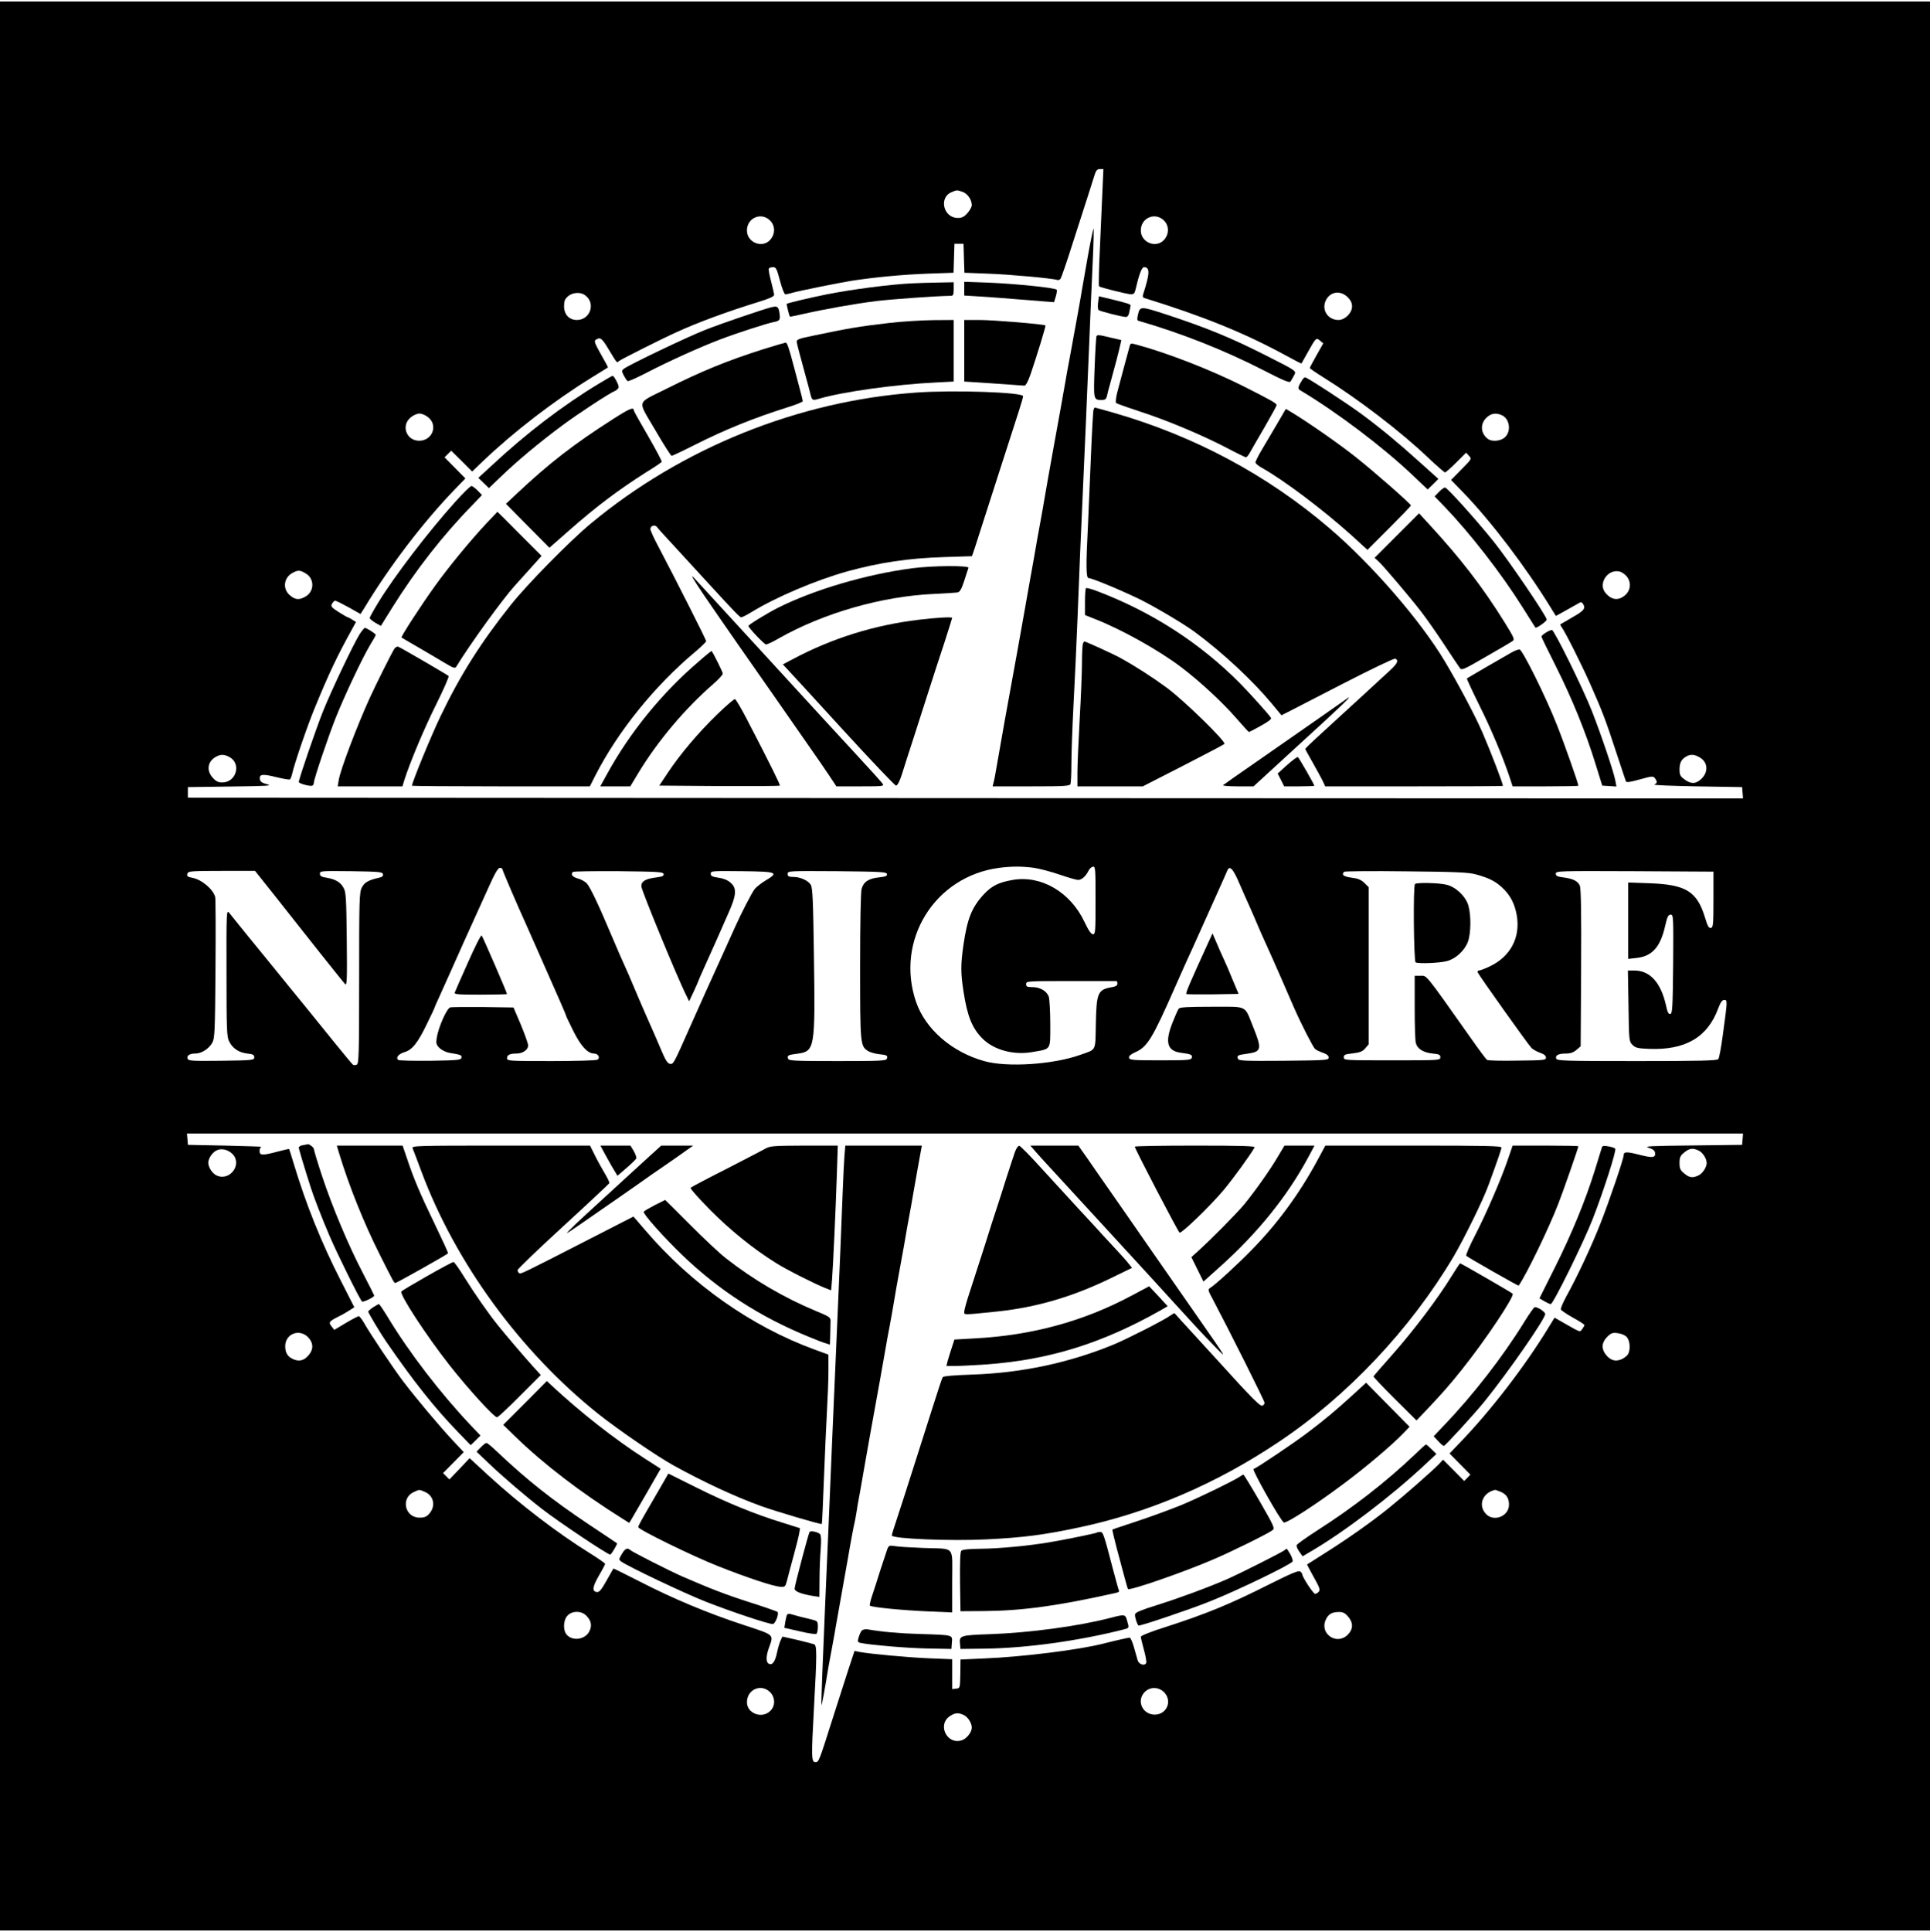 <?xml version="1.0" standalone="no"?>
<!DOCTYPE svg PUBLIC "-//W3C//DTD SVG 20010904//EN"
 "http://www.w3.org/TR/2001/REC-SVG-20010904/DTD/svg10.dtd">
<svg version="1.0" xmlns="http://www.w3.org/2000/svg"
 width="1279pt" height="1280pt" viewBox="0 0 1279 1280"
 preserveAspectRatio="xMidYMid meet">
<g transform="translate(0,1280) scale(0.1,-0.1)"
fill="#000000" stroke="none">
<path d="M0 6400 l0 -6390 6395 0 6395 0 0 6390 0 6390 -6395 0 -6395 0 0
-6390z m7306 5143 c-3 -76 -11 -249 -17 -386 -7 -136 -9 -250 -6 -254 9 -8
186 -52 213 -53 16 0 24 8 28 28 24 103 42 152 57 152 41 0 39 -42 -5 -178 -5
-15 -3 -23 6 -26 389 -120 665 -232 937 -380 57 -31 104 -56 106 -54 1 2 18
32 38 68 58 104 59 105 85 83 l21 -18 -44 -78 c-25 -44 -45 -82 -45 -85 0 -4
40 -31 88 -61 236 -147 517 -362 698 -535 56 -53 106 -96 110 -96 5 0 38 29
74 65 l66 66 19 -21 c19 -21 18 -21 -50 -90 l-69 -70 80 -82 c188 -195 417
-497 582 -766 l33 -53 67 37 c37 21 75 42 85 48 13 8 20 7 27 -4 20 -31 8 -46
-68 -89 -42 -25 -79 -46 -81 -47 -2 -2 1 -9 6 -16 23 -29 135 -252 192 -381
79 -178 101 -235 172 -452 33 -99 61 -185 64 -192 3 -8 29 -5 92 13 82 23 89
23 101 7 16 -23 15 -32 -5 -41 -10 -4 117 -9 282 -12 l300 -5 3 -38 3 -37
-5153 2 -5153 3 0 35 0 35 285 4 c243 3 278 5 240 15 -34 9 -46 17 -48 34 -5
33 18 36 109 13 46 -11 86 -18 90 -15 4 2 11 19 15 37 14 65 103 325 152 442
92 224 148 342 248 522 l23 42 -24 15 c-13 9 -27 16 -30 16 -3 0 -31 16 -61
35 -48 31 -53 37 -44 55 6 11 16 20 21 20 6 0 46 -20 90 -44 l78 -44 23 36
c168 279 393 574 607 795 l65 67 -69 70 -69 70 22 22 22 22 70 -69 69 -69 73
70 c199 190 467 397 713 549 61 38 111 69 113 70 2 2 -11 27 -28 56 -61 108
-66 119 -50 129 28 18 39 10 85 -67 57 -94 52 -88 67 -75 15 12 281 146 383
192 137 63 341 138 543 200 69 21 102 36 102 46 0 8 -9 48 -20 90 -11 41 -18
79 -15 85 4 5 16 9 28 9 20 0 25 -11 46 -90 13 -49 29 -90 35 -90 6 0 27 4 46
10 46 13 307 66 395 80 150 23 337 41 502 47 l172 6 3 96 3 96 30 0 30 0 3
-96 3 -96 157 -6 c141 -5 429 -31 459 -42 6 -2 16 2 21 8 5 7 42 113 81 237
40 124 83 257 95 295 13 39 31 98 42 132 16 54 22 63 43 63 l23 0 -6 -137z
m-927 -14 c33 -12 61 -52 61 -88 0 -12 -13 -35 -29 -53 -22 -25 -37 -32 -64
-32 -94 0 -127 133 -43 170 38 16 36 16 75 3z m-1271 -195 c30 -34 29 -85 -2
-121 -52 -61 -156 -21 -156 60 0 87 101 126 158 61z m2610 0 c30 -34 29 -85
-2 -121 -52 -61 -156 -21 -156 60 0 87 101 126 158 61z m-3842 -489 c74 -51
37 -165 -53 -165 -50 0 -84 35 -85 89 0 37 5 49 26 68 31 26 81 30 112 8z
m5055 -14 c20 -20 29 -39 29 -61 0 -43 -47 -90 -90 -90 -68 0 -112 63 -86 125
27 63 97 75 147 26z m-6092 -797 c65 -54 25 -154 -61 -154 -85 0 -122 100 -57
154 17 15 43 26 59 26 16 0 42 -11 59 -26z m7114 15 c51 -23 63 -104 22 -144
-27 -28 -88 -34 -116 -12 -47 36 -51 97 -10 138 31 31 64 36 104 18z m-7926
-1049 c57 -34 57 -116 0 -151 -43 -26 -70 -24 -106 7 -50 42 -41 117 17 148
36 20 51 20 89 -4z m8751 -16 c34 -39 30 -95 -9 -128 -45 -38 -91 -32 -131 18
-48 59 15 156 92 140 14 -2 35 -16 48 -30z m-9259 -1199 c82 -42 48 -169 -46
-169 -27 0 -42 7 -64 32 -43 48 -33 108 22 138 31 17 54 17 88 -1z m9748 -5
c59 -36 54 -113 -12 -156 -29 -19 -60 -14 -98 17 -22 16 -27 29 -27 62 1 44
12 66 45 85 29 17 56 14 92 -8z m-4413 -730 c38 -6 114 -26 169 -45 55 -19
110 -35 122 -35 23 0 51 25 69 62 6 13 19 24 29 26 16 3 17 -14 17 -222 0
-209 -1 -226 -17 -226 -12 0 -30 26 -57 83 -93 197 -287 310 -475 277 -93 -16
-139 -39 -193 -97 -78 -85 -108 -160 -133 -332 -19 -131 -19 -186 0 -309 25
-164 57 -244 126 -313 76 -76 207 -111 331 -89 126 22 118 9 118 185 0 84 -5
165 -10 182 -14 37 -57 63 -109 63 -34 0 -41 3 -41 20 0 20 7 20 295 20 162 0
298 0 303 0 4 0 7 -8 7 -17 0 -12 -11 -19 -35 -23 -95 -16 -104 -36 -108 -241
-4 -189 6 -169 -104 -208 -179 -64 -485 -84 -636 -41 -215 60 -389 212 -451
391 -140 408 122 832 549 889 82 11 157 11 234 0z m-3524 -10 c0 -8 93 -225
170 -395 10 -22 53 -119 95 -215 42 -96 94 -214 116 -263 21 -48 39 -90 39
-93 0 -3 21 -48 47 -100 50 -102 97 -154 139 -154 28 0 44 -28 23 -41 -8 -5
-146 -9 -306 -9 -281 0 -293 1 -293 19 0 22 19 31 64 31 40 0 76 25 76 53 0
13 -22 74 -48 137 l-49 115 -199 3 c-109 1 -208 0 -220 -2 -23 -6 -79 -132
-90 -203 -5 -36 -3 -45 19 -67 14 -13 42 -27 63 -31 79 -13 85 -15 82 -33 -3
-15 -24 -17 -207 -20 -113 -1 -208 1 -213 6 -16 16 3 39 42 51 52 15 89 62
150 189 28 56 50 104 50 106 0 3 15 37 34 78 18 40 50 111 71 158 21 47 60
135 87 195 28 61 62 137 77 170 15 33 54 120 87 192 43 97 64 133 77 133 9 0
17 -4 17 -10z m4884 -95 c24 -55 55 -126 70 -158 14 -31 37 -85 51 -118 14
-33 38 -88 54 -122 16 -34 61 -136 101 -227 39 -91 79 -181 87 -200 47 -107
125 -259 138 -270 8 -7 32 -18 52 -25 26 -9 38 -19 38 -32 0 -17 -16 -18 -298
-21 -262 -2 -298 0 -303 13 -9 22 -3 25 62 34 95 13 98 30 37 181 -58 143 -30
130 -272 130 -155 0 -211 -3 -219 -12 -6 -7 -24 -48 -41 -91 -53 -133 -37
-190 56 -202 67 -9 75 -13 71 -32 -3 -16 -21 -18 -208 -18 -184 0 -205 2 -208
17 -2 11 10 22 40 36 81 35 114 89 265 432 30 69 66 148 78 175 13 28 56 122
95 210 39 88 92 204 116 258 25 55 49 110 55 124 16 44 39 22 83 -82z m-6391
-82 c73 -93 204 -258 291 -368 88 -110 165 -207 173 -215 12 -13 14 27 11 295
-3 274 -5 314 -21 342 -20 38 -54 58 -114 68 -33 5 -43 11 -43 26 0 19 8 19
207 17 187 -3 208 -5 211 -20 2 -12 -5 -19 -25 -23 -71 -16 -98 -31 -115 -65
-17 -32 -18 -82 -18 -601 0 -509 -2 -567 -16 -573 -9 -3 -19 -4 -24 -1 -4 2
-53 61 -109 130 -56 69 -151 187 -213 263 -62 75 -148 182 -193 237 -45 55
-128 158 -186 228 -57 71 -112 139 -121 150 -17 21 -18 2 -17 -398 0 -375 2
-424 17 -454 23 -47 64 -74 120 -81 39 -4 47 -9 47 -25 0 -19 -8 -20 -218 -23
-193 -2 -218 -1 -224 14 -7 20 13 34 52 34 41 0 90 32 112 72 16 30 18 72 21
487 2 250 1 465 -2 478 -13 51 -90 116 -151 127 -34 6 -39 11 -32 31 6 13 37
15 226 15 l221 0 133 -167z m2575 146 c2 -12 -8 -17 -46 -22 -74 -9 -102 -25
-102 -59 0 -25 245 -620 300 -727 l17 -35 32 68 c17 37 31 69 31 71 0 2 13 32
29 67 16 35 57 126 91 203 34 77 68 154 75 170 56 124 60 171 15 208 -18 16
-48 28 -80 32 -40 6 -50 11 -50 26 0 19 8 19 208 17 234 -3 246 -8 155 -62
-28 -17 -61 -43 -72 -57 -20 -26 -90 -162 -131 -254 -12 -27 -55 -122 -95
-210 -97 -213 -100 -220 -200 -444 -113 -255 -112 -253 -136 -249 -15 2 -30
26 -58 93 -21 50 -50 117 -65 150 -15 33 -52 118 -83 190 -30 71 -61 144 -68
160 -45 100 -73 163 -118 270 -79 188 -136 308 -159 333 -12 12 -39 27 -60 32
-35 10 -48 27 -31 43 4 4 140 6 302 5 262 -3 296 -5 299 -19z m1480 0 c2 -13
-9 -17 -52 -22 -69 -7 -103 -29 -116 -76 -6 -22 -10 -222 -10 -514 0 -514 1
-528 52 -560 12 -8 45 -18 72 -21 55 -6 61 -9 53 -31 -6 -13 -47 -15 -327 -15
-280 0 -321 2 -327 15 -8 22 -2 26 62 34 115 16 118 32 109 646 -5 370 -9 454
-21 473 -18 29 -70 52 -118 52 -28 0 -35 4 -35 20 0 20 5 20 327 18 292 -3
328 -5 331 -19z m3902 -2 c84 -23 127 -44 171 -84 55 -50 86 -106 100 -185 27
-148 -41 -277 -181 -342 -30 -14 -61 -26 -69 -26 -7 0 -11 -6 -8 -13 7 -18
334 -478 356 -500 10 -10 35 -24 57 -32 26 -9 39 -19 39 -32 0 -17 -13 -18
-190 -20 -104 -2 -195 0 -201 5 -6 4 -55 70 -109 147 -308 436 -288 410 -331
410 l-39 0 0 -210 c0 -115 3 -222 8 -237 10 -37 50 -62 111 -68 43 -4 51 -8
51 -25 0 -20 -7 -20 -320 -20 -313 0 -320 0 -320 20 0 17 9 21 60 26 47 6 64
12 82 33 l23 27 0 520 0 521 -28 28 c-22 21 -42 30 -85 35 -53 7 -69 19 -50
39 5 4 190 6 413 3 322 -3 416 -7 460 -20z m1575 -167 c0 -166 -2 -185 -17
-188 -13 -3 -22 12 -38 66 -53 176 -126 221 -367 230 l-143 5 0 -253 0 -253
54 6 c105 11 160 72 192 217 13 57 20 70 35 70 19 0 19 -11 17 -327 -3 -290
-5 -328 -19 -331 -12 -2 -19 12 -28 55 -34 153 -106 233 -211 233 l-42 0 4
-235 c3 -229 4 -235 26 -257 19 -20 35 -24 107 -27 244 -10 391 76 462 269 15
40 26 55 39 55 23 0 22 -3 -8 -225 -11 -85 -25 -161 -31 -167 -7 -10 -127 -13
-539 -13 -475 0 -529 2 -535 16 -8 22 14 34 64 34 30 0 50 7 70 24 l28 24 3
518 c2 359 -1 527 -8 545 -13 32 -47 48 -112 56 -38 5 -48 10 -48 24 0 19 18
19 523 17 l522 -3 0 -185z m193 -1587 l-3 -38 -330 -4 c-279 -3 -324 -5 -290
-15 29 -9 41 -19 43 -34 5 -33 -17 -35 -107 -12 -82 21 -101 20 -101 -4 0 -23
-97 -308 -154 -452 -58 -148 -155 -356 -226 -483 -22 -41 -39 -80 -36 -87 2
-6 39 -31 80 -54 42 -23 76 -45 76 -49 0 -4 -7 -16 -15 -27 -16 -21 -6 -25
-127 44 l-56 32 -38 -62 c-154 -254 -388 -559 -593 -770 l-65 -68 69 -70 69
-70 -20 -21 -21 -21 -70 71 -70 70 -29 -31 c-37 -39 -227 -206 -324 -284 -110
-90 -282 -211 -422 -299 -68 -43 -124 -79 -126 -80 -1 -1 19 -39 44 -84 38
-67 44 -84 34 -96 -7 -8 -18 -15 -25 -15 -12 0 -85 112 -85 129 0 5 -6 13 -13
19 -10 9 -58 -11 -198 -81 -269 -136 -429 -201 -696 -287 -90 -28 -163 -57
-163 -64 0 -6 9 -45 20 -85 12 -41 18 -80 16 -88 -9 -23 -49 -11 -57 17 -4 14
-15 53 -25 88 -10 34 -22 62 -28 62 -9 0 -106 -22 -176 -40 -161 -41 -537 -88
-790 -98 l-155 -7 -1 -95 c-2 -95 -2 -95 -28 -98 l-26 -3 0 99 0 99 -152 6
c-145 6 -388 29 -461 42 l-34 7 -41 -124 c-22 -67 -70 -217 -107 -333 -87
-275 -89 -280 -111 -280 -27 0 -28 30 -10 357 20 361 20 417 1 424 -8 3 -58
16 -112 29 l-98 22 -12 -26 c-7 -14 -17 -49 -23 -77 -13 -63 -30 -87 -53 -78
-21 8 -22 47 -3 102 34 96 45 86 -169 157 -240 79 -462 172 -684 286 -96 49
-175 88 -176 87 -1 -2 -22 -38 -46 -81 -34 -61 -48 -77 -64 -75 -33 5 -29 34
14 109 23 39 41 74 41 78 0 4 -46 36 -102 71 -213 132 -465 325 -670 513
l-126 116 -67 -71 -67 -70 -21 21 -21 21 68 69 69 70 -73 78 c-86 92 -240 275
-326 388 -65 85 -225 324 -264 394 -13 22 -28 41 -32 41 -5 0 -44 -20 -86 -45
l-77 -46 -17 22 c-22 26 -18 34 35 61 23 11 59 31 79 44 l36 23 -84 165 c-134
261 -236 515 -319 791 -15 50 -28 91 -29 92 -2 2 -36 -6 -77 -17 -102 -27
-119 -26 -119 5 0 14 6 26 13 27 6 1 -100 5 -238 8 l-250 5 -3 38 -3 37 5156
0 5156 0 -3 -37z m-10008 -98 c67 -67 -14 -181 -102 -144 -30 12 -58 55 -58
86 1 27 24 64 51 79 32 19 78 9 109 -21z m9719 21 c27 -14 51 -53 51 -82 0
-28 -28 -70 -55 -82 -39 -18 -60 -15 -94 14 -26 21 -31 33 -31 69 0 36 5 48
31 69 35 29 58 32 98 12z m-9218 -1235 c35 -36 38 -77 8 -115 -31 -39 -63 -49
-104 -32 -39 17 -55 42 -55 88 1 81 93 117 151 59z m8741 -1 c20 -25 24 -81 7
-112 -6 -11 -26 -26 -44 -34 -41 -17 -73 -7 -104 32 -30 39 -27 79 9 116 27
27 36 30 73 25 26 -4 48 -14 59 -27z m-7967 -1024 c59 -25 74 -93 31 -143 -19
-22 -32 -28 -66 -28 -98 0 -126 131 -37 170 40 18 32 17 72 1z m7130 0 c38
-16 55 -42 55 -85 0 -79 -105 -118 -156 -58 -50 58 -17 138 64 156 1 1 18 -5
37 -13z m-6060 -820 c33 -33 40 -67 20 -105 -27 -54 -110 -66 -149 -22 -26 29
-24 97 5 127 31 33 91 33 124 0z m5049 -7 c35 -41 34 -83 -3 -120 -71 -71
-185 4 -147 96 17 40 40 54 88 55 28 0 42 -7 62 -31z m-3826 -505 c30 -35 30
-87 -3 -119 -54 -55 -155 -18 -155 57 0 88 100 127 158 62z m2610 0 c51 -58
12 -144 -66 -144 -74 0 -118 79 -76 138 34 48 102 51 142 6z m-1329 -148 c27
-14 51 -53 51 -82 0 -30 -34 -74 -66 -84 -100 -33 -166 107 -76 162 33 21 55
22 91 4z"/>
<path d="M7210 11108 c-18 -101 -36 -203 -40 -228 -7 -46 -43 -244 -80 -445
-12 -60 -25 -135 -30 -165 -8 -47 -49 -276 -80 -445 -30 -167 -43 -239 -55
-310 -7 -44 -21 -120 -30 -170 -16 -86 -24 -131 -44 -247 -5 -29 -19 -107 -31
-173 -12 -66 -25 -142 -30 -170 -5 -27 -16 -90 -25 -140 -9 -49 -20 -112 -25
-140 -5 -27 -23 -126 -40 -220 -17 -93 -35 -192 -40 -220 -5 -27 -18 -104 -30
-170 -12 -66 -25 -142 -30 -170 -4 -27 -11 -62 -15 -77 l-7 -28 255 0 c223 0
256 2 261 16 3 9 6 67 6 131 0 63 6 239 14 392 8 152 20 404 26 561 10 268 19
485 55 1285 8 182 19 449 25 595 6 146 15 366 21 489 6 122 8 225 6 227 -2 2
-19 -78 -37 -178z"/>
<path d="M6050 10923 c-144 -6 -411 -41 -575 -74 -105 -21 -256 -57 -261 -62
-3 -3 16 -79 21 -85 1 -1 41 7 89 18 136 31 338 67 480 85 107 13 405 34 494
35 19 0 22 5 22 45 l0 45 -102 -2 c-57 -1 -132 -3 -168 -5z"/>
<path d="M6390 10888 l0 -46 98 -6 c53 -3 158 -11 232 -17 74 -6 164 -13 200
-16 l65 -5 12 39 c6 21 9 41 5 44 -14 13 -275 39 -442 46 l-170 6 0 -45z"/>
<path d="M7277 10796 c-3 -23 -2 -45 3 -50 8 -8 153 -45 181 -46 11 0 19 11
23 33 3 17 7 36 8 41 3 10 -14 16 -138 46 l-72 17 -5 -41z"/>
<path d="M5106 10763 c-57 -15 -327 -107 -431 -148 -118 -46 -502 -230 -539
-257 -17 -14 -17 -16 -2 -46 9 -17 20 -33 25 -37 6 -3 65 24 133 59 134 70
355 170 483 218 110 42 309 106 351 114 43 8 47 15 39 64 -7 41 -14 44 -59 33z"/>
<path d="M7542 10719 c-7 -30 -7 -41 1 -44 286 -82 576 -198 826 -326 134 -69
176 -87 183 -77 5 7 15 25 23 40 17 31 23 27 -180 130 -239 121 -392 184 -665
274 -169 55 -175 56 -188 3z"/>
<path d="M5890 10660 c-198 -23 -279 -37 -506 -85 -89 -18 -104 -24 -104 -39
0 -11 17 -73 60 -231 12 -44 26 -95 30 -113 11 -45 14 -47 57 -34 156 46 504
95 776 108 l117 6 0 204 0 204 -137 -1 c-76 -1 -208 -9 -293 -19z"/>
<path d="M6390 10476 l0 -204 95 -6 c52 -3 139 -9 193 -13 53 -4 103 -8 111
-8 9 0 25 30 42 80 44 130 101 316 97 319 -9 8 -346 36 -435 36 l-103 0 0
-204z"/>
<path d="M7266 10572 c-2 -4 -8 -97 -12 -206 -8 -216 -8 -216 48 -216 22 0 29
6 34 28 3 15 12 50 20 77 25 90 62 229 68 261 l7 31 -70 16 c-78 19 -88 20
-95 9z"/>
<path d="M5060 10487 c-239 -76 -409 -145 -646 -264 -200 -100 -191 -68 -73
-270 55 -95 105 -173 110 -173 5 0 75 33 156 74 205 103 392 178 611 247 56
17 102 36 102 41 0 4 -9 43 -21 86 -11 42 -27 102 -35 132 -36 137 -47 170
-58 170 -6 -1 -72 -20 -146 -43z"/>
<path d="M7486 10506 c-7 -24 -60 -222 -83 -309 -8 -33 -11 -62 -7 -67 5 -4
74 -29 154 -55 183 -59 415 -157 575 -240 68 -36 128 -65 132 -65 4 0 15 12
24 28 8 15 52 91 97 168 45 78 82 145 82 150 0 12 -36 32 -220 125 -215 108
-500 219 -702 274 -44 12 -47 12 -52 -9z"/>
<path d="M3972 10260 c-241 -145 -486 -332 -714 -545 l-88 -81 35 -34 35 -34
68 65 c113 110 265 237 422 353 98 73 313 214 344 225 14 6 26 18 26 27 0 17
-31 74 -40 74 -3 0 -42 -22 -88 -50z"/>
<path d="M8633 10288 c-31 -49 -35 -63 -18 -73 245 -146 550 -377 746 -563
l100 -95 36 35 35 35 -129 116 c-140 126 -255 221 -378 312 -91 68 -363 245
-376 245 -4 0 -11 -6 -16 -12z"/>
<path d="M6070 10199 c-778 -55 -1551 -366 -2155 -868 -140 -116 -423 -404
-530 -539 -198 -248 -335 -465 -464 -734 -62 -128 -191 -442 -191 -464 0 -2
265 -4 589 -4 l590 0 36 71 c150 294 394 596 663 821 39 33 72 65 72 70 0 9
-204 413 -316 625 -30 56 -54 109 -54 118 0 22 31 31 44 13 6 -9 57 -65 112
-124 55 -60 156 -170 224 -244 190 -207 213 -230 223 -230 5 0 35 15 66 34
167 102 430 213 638 271 213 58 397 86 636 94 l188 6 19 55 c18 58 45 139 180
560 45 140 95 295 111 344 16 49 29 95 29 101 0 26 -458 42 -710 24z"/>
<path d="M4065 10025 c-265 -169 -427 -295 -646 -501 l-66 -62 144 -146 144
-145 131 115 c183 161 326 268 510 385 54 33 100 64 103 69 3 4 -38 81 -90
171 -52 89 -95 166 -95 170 0 24 -29 12 -135 -56z"/>
<path d="M7246 10083 c-2 -10 -10 -142 -16 -293 -6 -151 -15 -361 -20 -466
-14 -274 -13 -354 4 -354 23 0 233 -88 348 -145 105 -53 290 -163 358 -214
180 -133 377 -316 504 -468 l68 -82 42 21 c22 11 189 97 369 190 181 93 335
167 343 164 25 -10 15 -32 -34 -77 -26 -24 -101 -93 -167 -154 -157 -144 -235
-216 -323 -296 -39 -36 -72 -68 -72 -71 0 -3 22 -43 49 -90 26 -46 56 -101 66
-121 l17 -37 589 0 c324 0 589 1 589 3 0 15 -78 220 -135 352 -45 105 -158
319 -250 473 -161 270 -486 645 -768 885 -411 351 -892 608 -1426 762 -67 19
-124 35 -126 35 -2 0 -6 -8 -9 -17z"/>
<path d="M8464 9993 c-32 -54 -77 -131 -101 -171 -24 -40 -43 -78 -43 -86 0
-7 19 -23 43 -36 146 -82 399 -273 586 -440 l113 -103 144 144 c79 79 144 146
144 150 0 10 -242 223 -365 320 -106 85 -322 235 -427 298 l-37 22 -57 -98z"/>
<path d="M3016 9474 c-174 -193 -403 -492 -508 -664 -32 -52 -58 -99 -58 -105
0 -5 17 -19 37 -31 l37 -21 77 124 c154 246 334 477 528 675 l65 68 -29 30
c-16 16 -34 30 -41 30 -7 0 -56 -48 -108 -106z"/>
<path d="M9535 9540 l-28 -29 66 -68 c168 -175 374 -439 516 -665 46 -73 85
-134 86 -136 6 -7 75 41 75 53 0 22 -253 394 -350 515 -123 153 -310 360 -324
360 -7 0 -25 -13 -41 -30z"/>
<path d="M3223 9332 c-111 -119 -252 -291 -341 -415 -94 -131 -227 -336 -221
-341 2 -2 49 -29 104 -61 55 -32 134 -78 175 -103 67 -40 76 -43 85 -27 89
146 306 446 387 535 13 14 58 64 100 111 l77 86 -146 146 c-80 81 -146 147
-147 146 0 -1 -33 -35 -73 -77z"/>
<path d="M9257 9252 l-148 -148 27 -24 c35 -33 208 -237 280 -330 32 -41 100
-138 151 -215 51 -77 98 -149 106 -159 13 -19 21 -16 174 73 88 50 168 97 177
104 15 11 9 23 -52 122 -148 238 -292 424 -500 650 l-68 74 -147 -147z"/>
<path d="M6045 9035 c-304 -40 -648 -141 -890 -262 -74 -38 -195 -112 -195
-120 0 -12 105 -123 117 -123 7 0 46 18 85 41 297 168 684 279 1029 294 74 4
143 8 155 10 15 3 26 22 44 77 13 40 25 79 28 86 6 16 -236 15 -373 -3z"/>
<path d="M4661 8863 c57 -84 160 -232 228 -330 113 -161 350 -501 494 -708 31
-44 80 -115 108 -157 l52 -78 159 0 c153 0 159 1 146 19 -7 10 -87 99 -178
197 -91 98 -362 393 -601 654 -240 261 -453 493 -473 515 -23 24 3 -20 65
-112z"/>
<path d="M7196 8903 c-3 -4 -6 -45 -6 -92 l0 -86 73 -29 c174 -69 416 -204
564 -316 118 -89 271 -230 360 -332 47 -54 87 -98 90 -98 2 0 37 18 78 41 47
26 73 45 68 52 -10 19 -143 166 -203 227 -267 270 -590 478 -956 616 -34 13
-64 20 -68 17z"/>
<path d="M6090 8694 c-295 -35 -574 -122 -834 -260 l-68 -36 30 -32 c16 -17
182 -197 368 -401 186 -203 345 -370 352 -370 9 0 24 28 39 75 13 41 47 149
77 240 29 91 77 239 106 330 29 91 75 232 102 313 26 82 48 151 48 153 0 8
-104 2 -220 -12z"/>
<path d="M2383 8598 c-41 -66 -185 -368 -243 -512 -46 -116 -160 -447 -160
-467 0 -11 78 -31 90 -24 6 3 10 12 10 20 0 22 93 299 145 430 56 141 178 400
229 484 20 32 36 61 36 65 0 7 -61 46 -72 46 -4 0 -20 -19 -35 -42z"/>
<path d="M10245 8609 c-16 -10 -30 -22 -30 -26 0 -5 43 -93 96 -198 108 -216
197 -434 262 -645 l45 -145 47 -3 47 -3 -7 38 c-10 57 -96 311 -156 463 -57
146 -248 533 -264 536 -5 1 -23 -6 -40 -17z"/>
<path d="M7176 8534 c-3 -9 -6 -66 -6 -127 0 -62 -7 -229 -15 -372 -8 -143
-15 -302 -15 -352 l0 -93 217 0 216 0 266 136 c146 75 270 140 275 145 14 13
-264 285 -380 371 -95 70 -203 140 -315 202 -42 23 -224 106 -233 106 -2 0 -7
-7 -10 -16z"/>
<path d="M2613 8501 c-18 -28 -126 -244 -163 -326 -83 -182 -194 -474 -205
-542 l-7 -43 215 0 214 0 13 43 c37 116 131 341 211 501 49 99 86 183 82 187
-11 10 -314 186 -333 194 -9 3 -20 -3 -27 -14z"/>
<path d="M10015 8476 c-22 -13 -97 -56 -165 -95 -69 -40 -126 -74 -129 -76 -2
-2 35 -82 82 -177 80 -160 155 -339 202 -480 l19 -58 218 0 c120 0 218 2 218
4 0 14 -93 279 -142 402 -73 186 -228 498 -248 501 -8 1 -33 -8 -55 -21z"/>
<path d="M4635 8421 c-245 -208 -462 -474 -614 -753 l-43 -78 100 0 99 0 53
88 c129 213 310 428 498 591 34 30 62 60 62 68 0 10 -57 125 -74 150 -1 1 -38
-28 -81 -66z"/>
<path d="M8910 8160 c-29 -21 -306 -214 -595 -415 -110 -76 -204 -142 -210
-147 -5 -4 39 -8 97 -8 l105 0 254 233 c352 321 430 397 349 337z"/>
<path d="M4754 8068 c-125 -121 -246 -264 -327 -386 l-58 -87 397 -3 c218 -1
399 0 402 3 4 4 -56 127 -216 435 -38 74 -75 136 -81 138 -6 2 -58 -43 -117
-100z"/>
<path d="M8530 7732 l-63 -57 22 -43 21 -42 100 0 c55 0 100 2 100 4 0 8 -102
186 -109 190 -4 3 -36 -21 -71 -52z"/>
<path d="M3102 6425 c-45 -101 -85 -191 -88 -200 -5 -13 16 -15 170 -15 97 0
176 2 176 4 0 9 -161 381 -168 388 -5 5 -45 -75 -90 -177z"/>
<path d="M8003 6546 c-121 -265 -147 -325 -141 -332 3 -2 82 -3 176 -2 l170 3
-38 90 c-20 50 -47 113 -60 140 -13 28 -35 77 -49 111 l-26 60 -32 -70z"/>
<path d="M9377 6943 c-13 -12 -8 -511 4 -519 17 -10 156 -5 206 8 58 14 117
68 140 126 21 56 23 174 4 242 -17 60 -82 123 -144 138 -49 13 -199 16 -210 5z"/>
<path d="M2008 5213 c-16 -2 -28 -10 -28 -16 0 -10 40 -142 80 -267 19 -60 74
-202 122 -314 50 -118 201 -423 217 -439 7 -7 81 29 81 39 0 2 -33 68 -74 147
-97 185 -204 441 -272 646 -30 91 -54 171 -54 178 0 11 -33 36 -42 32 -2 -1
-15 -4 -30 -6z"/>
<path d="M2246 5163 c65 -216 166 -468 272 -678 94 -187 93 -185 103 -185 7 0
337 185 348 196 3 2 -37 88 -87 192 -96 198 -141 304 -186 440 l-28 82 -218 0
-218 0 14 -47z"/>
<path d="M2734 5193 c4 -9 30 -78 58 -153 226 -606 655 -1194 1172 -1607 132
-105 389 -281 501 -343 202 -111 404 -205 575 -267 105 -38 401 -125 406 -120
2 2 8 133 14 293 6 159 15 361 20 449 5 88 10 210 10 270 l0 110 -93 34 c-418
153 -815 433 -1119 788 l-80 93 -287 -147 c-453 -232 -459 -235 -470 -228 -6
3 -11 12 -11 20 0 7 136 138 303 291 166 152 303 281 305 285 2 5 -12 35 -31
66 -19 32 -49 86 -66 121 l-31 62 -591 0 c-553 0 -591 -1 -585 -17z"/>
<path d="M3996 5178 c9 -18 35 -63 56 -101 l40 -67 60 52 c33 28 62 57 65 63
2 7 -6 29 -17 49 l-22 36 -99 0 -100 0 17 -32z"/>
<path d="M4308 5143 c-40 -36 -125 -114 -188 -172 -63 -58 -140 -128 -170
-156 -30 -27 -57 -52 -60 -55 -3 -3 -35 -33 -72 -67 -36 -35 -64 -63 -61 -63
2 0 39 24 82 54 273 189 352 244 403 280 31 23 105 74 165 115 59 41 126 87
147 103 l40 28 -106 0 -106 0 -74 -67z"/>
<path d="M5065 5186 c-22 -12 -139 -73 -260 -135 -121 -61 -224 -116 -228
-120 -5 -5 54 -71 130 -148 134 -135 289 -260 436 -351 69 -44 250 -135 324
-165 l41 -16 6 72 c7 92 24 457 32 700 l6 187 -223 0 c-215 -1 -226 -2 -264
-24z"/>
<path d="M5596 5138 c-3 -40 -8 -140 -11 -223 -7 -200 -22 -545 -40 -960 -20
-466 -43 -980 -55 -1285 -6 -140 -15 -358 -21 -485 -17 -389 -28 -679 -25
-682 2 -3 23 108 46 252 5 28 16 88 25 135 9 47 20 110 25 140 5 30 23 132 40
225 17 94 35 195 40 225 14 85 40 223 45 240 2 8 6 33 10 55 3 22 15 92 27
155 11 63 24 135 28 160 7 44 47 265 105 585 9 50 22 126 30 170 7 44 21 118
30 165 9 47 20 110 25 140 9 56 27 159 55 310 9 47 20 110 25 140 5 30 16 93
25 140 9 47 20 110 25 140 5 30 19 107 30 170 11 63 23 125 25 138 l4 22 -253
0 -254 0 -6 -72z"/>
<path d="M6726 5168 c-8 -24 -34 -101 -57 -173 -22 -71 -51 -161 -64 -200 -13
-38 -49 -151 -80 -250 -32 -99 -75 -233 -96 -297 -22 -65 -39 -127 -39 -138 0
-23 -15 -23 220 1 257 27 497 97 748 219 l144 70 -22 27 c-12 16 -45 53 -73
83 -29 31 -74 80 -102 110 -27 31 -100 109 -161 175 -61 66 -170 185 -243 265
-72 80 -138 146 -145 148 -9 2 -20 -14 -30 -40z"/>
<path d="M6860 5173 c18 -21 56 -63 84 -93 28 -30 177 -192 331 -360 154 -168
300 -327 325 -354 25 -27 50 -54 55 -60 15 -16 210 -231 275 -301 30 -33 86
-91 124 -130 80 -82 83 -88 -121 205 -71 102 -207 298 -303 435 -95 138 -217
312 -269 387 -53 76 -123 176 -155 223 l-60 85 -159 0 -159 0 32 -37z"/>
<path d="M7520 5203 c1 -16 289 -568 297 -570 15 -5 208 182 294 285 65 79
170 223 203 280 6 9 -76 12 -393 12 -221 0 -401 -3 -401 -7z"/>
<path d="M8469 5138 c-50 -86 -150 -227 -224 -318 -51 -61 -223 -235 -310
-313 l-40 -36 40 -81 40 -81 105 94 c254 227 450 470 590 730 l41 77 -99 0
-100 0 -43 -72z"/>
<path d="M8727 5106 c-121 -222 -264 -416 -435 -590 -97 -99 -235 -225 -271
-248 -18 -11 -18 -14 19 -82 102 -193 340 -667 340 -680 0 -7 -6 -16 -14 -19
-15 -6 -66 45 -300 303 -23 25 -95 104 -160 175 -66 72 -121 132 -122 134 -2
2 -16 -6 -33 -18 -42 -30 -282 -152 -371 -189 -297 -122 -610 -188 -935 -199
-117 -4 -193 -10 -197 -17 -4 -6 -17 -42 -29 -81 -12 -38 -32 -101 -45 -140
-12 -38 -55 -171 -94 -295 -62 -195 -125 -391 -160 -496 -5 -17 -10 -33 -10
-37 0 -22 392 -38 627 -26 244 12 377 29 613 79 460 97 908 288 1320 564 458
305 878 751 1163 1231 71 121 196 375 232 475 60 164 85 236 85 247 0 11 -107
13 -583 13 l-584 0 -56 -104z"/>
<path d="M9996 5128 c-45 -134 -144 -363 -218 -507 -38 -73 -66 -137 -61 -141
12 -12 345 -201 347 -198 52 74 201 382 263 543 32 81 133 372 133 381 0 2
-98 4 -218 4 l-218 0 -28 -82z"/>
<path d="M10616 5199 c-3 -8 -23 -75 -46 -149 -63 -203 -153 -422 -266 -648
l-102 -204 32 -19 c17 -10 36 -19 43 -19 16 0 218 410 278 564 72 185 159 456
149 466 -5 5 -26 12 -46 15 -28 5 -39 4 -42 -6z"/>
<path d="M4338 4815 c-36 -19 -69 -38 -72 -43 -7 -12 131 -168 256 -288 244
-234 515 -409 838 -541 47 -20 97 -39 113 -43 l27 -9 2 65 c1 35 2 76 2 91 1
25 -7 30 -99 68 -207 86 -413 206 -595 349 -41 32 -148 132 -237 222 -90 90
-164 164 -165 164 -2 -1 -33 -16 -70 -35z"/>
<path d="M2833 4347 c-90 -51 -167 -97 -173 -103 -16 -16 165 -293 319 -489
127 -161 295 -345 315 -345 6 0 74 63 150 140 l140 140 -52 57 c-58 64 -178
205 -232 272 -61 75 -154 209 -221 316 -35 57 -68 104 -74 104 -5 0 -83 -41
-172 -92z"/>
<path d="M9619 4344 c-89 -145 -249 -357 -385 -511 -71 -80 -130 -148 -132
-152 -1 -3 62 -71 141 -149 l144 -143 65 68 c101 107 149 160 235 268 157 196
353 490 337 504 -11 10 -342 201 -348 201 -2 0 -28 -39 -57 -86z"/>
<path d="M7495 4214 c-315 -168 -656 -261 -1030 -281 l-140 -8 -18 -55 c-10
-30 -22 -70 -27 -87 l-8 -33 62 0 c33 0 123 5 199 10 420 30 773 140 1164 362
l41 24 -61 66 -62 66 -120 -64z"/>
<path d="M2473 4139 c-18 -12 -33 -25 -33 -29 0 -8 82 -145 120 -200 181 -263
320 -438 477 -600 l82 -85 33 32 32 32 -60 63 c-203 214 -413 487 -554 721
-29 48 -56 87 -59 87 -3 0 -21 -10 -38 -21z"/>
<path d="M10101 4041 c-140 -227 -337 -482 -533 -686 l-67 -71 30 -32 c16 -18
33 -32 37 -32 9 0 211 221 274 300 157 195 398 542 398 574 0 14 -47 46 -69
46 -5 0 -36 -44 -70 -99z"/>
<path d="M3480 3505 l-145 -145 80 -78 c187 -182 434 -371 712 -545 l43 -27
14 23 c7 12 54 93 104 179 l90 157 -106 68 c-198 127 -427 307 -617 484 l-31
29 -144 -145z"/>
<path d="M8969 3562 c-115 -105 -186 -165 -304 -254 -95 -72 -335 -233 -358
-241 -12 -4 181 -347 201 -354 17 -7 211 118 390 252 150 111 321 256 400 337
l43 45 -144 146 -144 146 -84 -77z"/>
<path d="M3186 3211 l-28 -29 84 -80 c87 -83 237 -212 348 -298 113 -88 437
-304 454 -304 7 0 49 71 45 75 -2 2 -85 57 -184 123 -248 166 -410 294 -611
484 -33 32 -65 58 -70 58 -6 0 -23 -13 -38 -29z"/>
<path d="M9380 3167 c-194 -185 -414 -356 -659 -512 -68 -44 -125 -85 -128
-92 -3 -7 5 -26 17 -43 l22 -31 46 27 c222 128 538 368 764 579 l77 72 -32 31
c-18 18 -35 32 -37 32 -3 0 -34 -28 -70 -63z"/>
<path d="M4403 2991 c-14 -25 -47 -82 -73 -126 -82 -141 -100 -173 -100 -183
0 -16 362 -193 530 -259 197 -78 365 -133 410 -136 33 -2 35 0 46 43 6 25 26
99 44 165 18 66 35 134 37 150 l5 30 -121 38 c-184 57 -367 132 -569 233
l-183 91 -26 -46z"/>
<path d="M8215 3016 c-38 -26 -261 -135 -385 -187 -69 -28 -199 -76 -290 -106
-90 -30 -166 -55 -168 -57 -2 -2 11 -57 28 -122 18 -66 41 -153 52 -194 11
-41 21 -76 23 -78 12 -12 370 112 565 196 122 52 363 171 393 194 16 12 10 26
-85 191 -56 97 -105 177 -108 177 -3 0 -14 -6 -25 -14z"/>
<path d="M5365 2650 c-8 -13 -97 -349 -99 -374 -1 -20 40 -36 122 -50 l42 -6
1 117 c0 65 4 156 8 202 4 52 3 88 -4 96 -11 14 -63 26 -70 15z"/>
<path d="M7269 2646 c-5 -5 -227 -50 -319 -65 -138 -23 -330 -41 -447 -42 -85
-1 -126 -5 -133 -14 -7 -8 -9 -81 -8 -206 l3 -194 155 1 c253 2 490 34 877
121 13 3 21 8 19 12 -2 3 -21 69 -41 146 -61 234 -65 245 -84 245 -10 0 -20
-2 -22 -4z"/>
<path d="M5880 2536 c-5 -15 -26 -77 -46 -139 -19 -62 -44 -138 -55 -171 -11
-32 -17 -61 -14 -64 10 -11 218 -31 383 -38 l162 -7 0 206 c0 243 25 213 -190
221 -80 3 -164 8 -187 12 -39 6 -43 5 -53 -20z"/>
<path d="M4121 2504 c-21 -35 -21 -37 -4 -50 46 -33 415 -209 563 -267 163
-64 411 -147 441 -147 17 0 44 70 31 81 -4 3 -86 32 -183 63 -160 51 -263 91
-449 172 -78 34 -331 162 -344 175 -18 17 -34 9 -55 -27z"/>
<path d="M8515 2531 c-14 -13 -284 -149 -375 -190 -127 -56 -328 -130 -475
-176 -100 -31 -141 -48 -143 -60 -4 -15 16 -75 24 -75 22 0 336 106 464 157
183 72 549 249 556 268 3 7 -5 29 -16 49 -25 41 -23 39 -35 27z"/>
<path d="M5216 2102 c-3 -5 -8 -26 -12 -48 l-6 -39 101 -23 c55 -13 105 -21
111 -17 5 3 10 24 10 45 0 37 -2 40 -37 49 -65 15 -117 29 -139 36 -12 4 -24
3 -28 -3z"/>
<path d="M7351 2079 c-210 -54 -531 -97 -789 -106 -199 -7 -206 -9 -200 -65
l3 -33 165 2 c274 4 614 51 908 125 47 12 46 9 31 61 -12 43 -14 43 -118 16z"/>
<path d="M5710 1996 c-6 -8 -15 -28 -20 -45 -8 -27 -6 -32 13 -36 66 -14 312
-35 447 -37 l155 -3 3 42 c4 52 12 50 -208 57 -143 4 -252 14 -352 31 -15 2
-31 -2 -38 -9z"/>
</g>
</svg>
